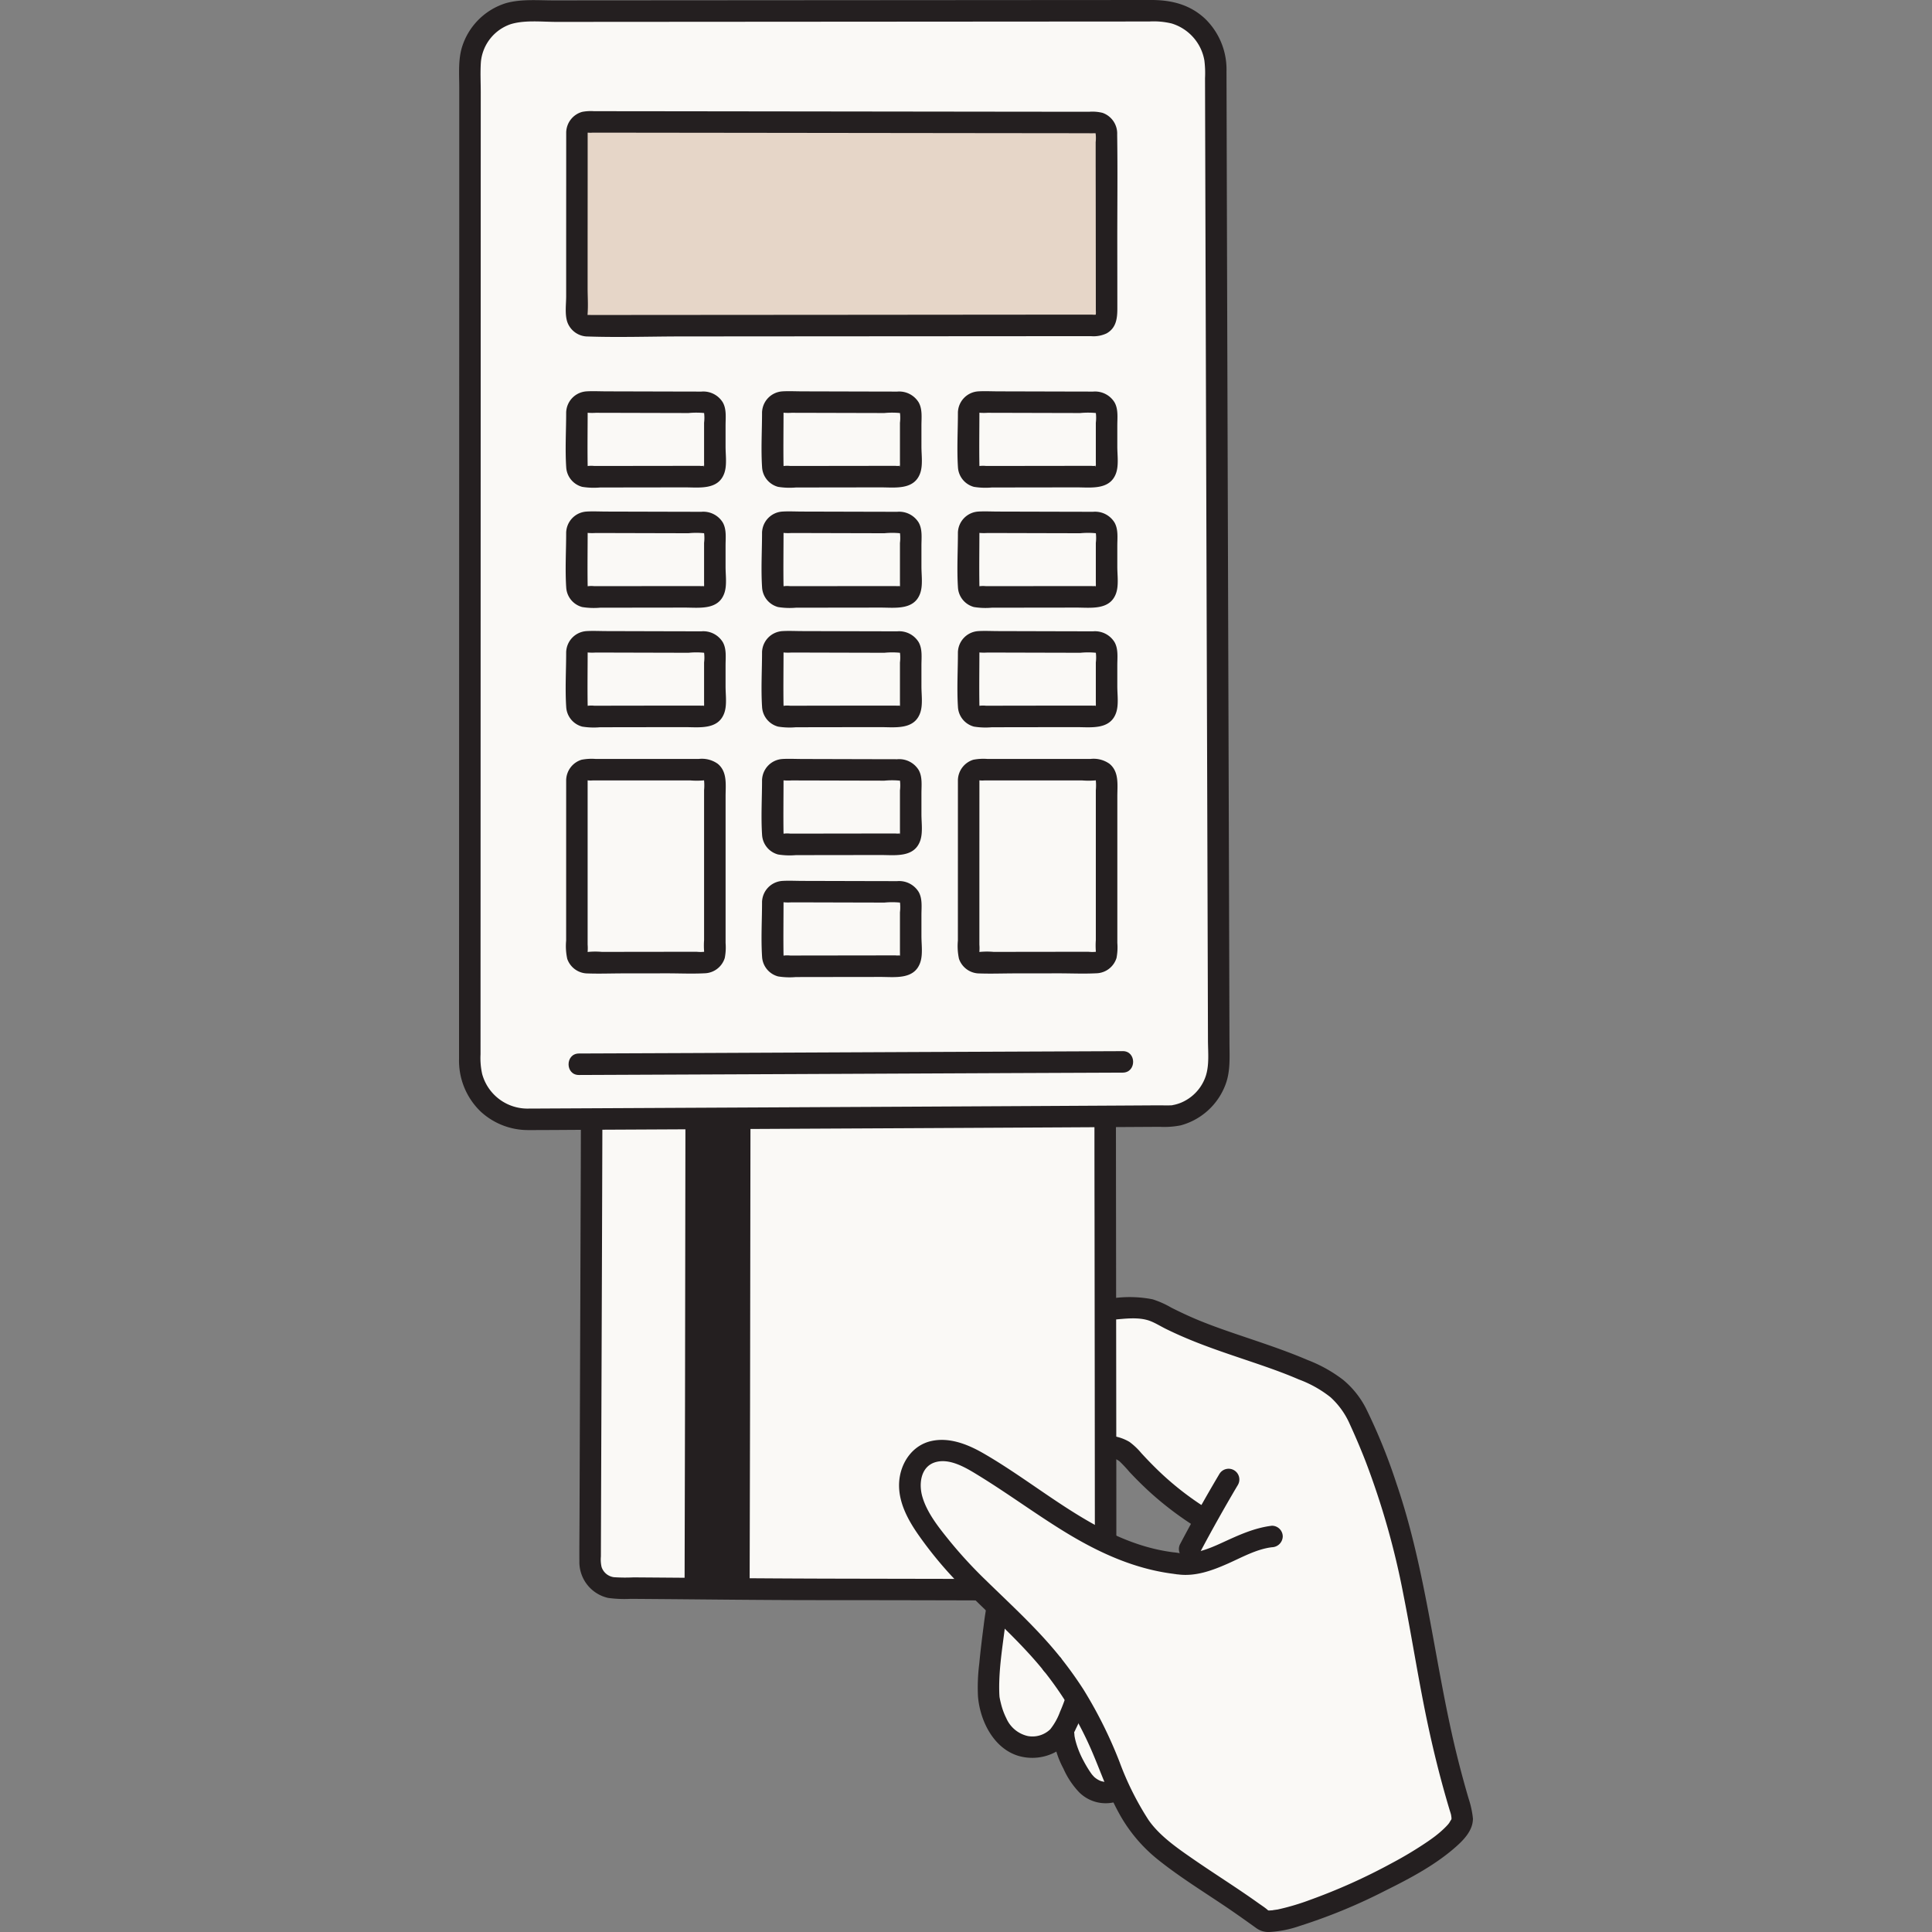 <!DOCTYPE svg PUBLIC "-//W3C//DTD SVG 1.1//EN" "http://www.w3.org/Graphics/SVG/1.1/DTD/svg11.dtd">
<!-- Uploaded to: SVG Repo, www.svgrepo.com, Transformed by: SVG Repo Mixer Tools -->
<svg width="800px" height="800px" viewBox="-102.51 0 431.447 431.447" xmlns="http://www.w3.org/2000/svg" fill="#000000">
<rect x="-102.51" y="0" width="431.447" height="431.447" fill="#808080" stroke="none"/>
<g id="SVGRepo_bgCarrier" stroke-width="0"/>
<g id="SVGRepo_tracerCarrier" stroke-linecap="round" stroke-linejoin="round"/>
<g id="SVGRepo_iconCarrier">
<defs>
<style>.a{fill:#faf9f6;}.b{fill:#241f20;}.c{fill:#e6d6c8;}.d{fill:#faf9f6;}</style>
</defs>
<path class="a" d="M122.1,350.914c-.715,2.288-2.125,8.911-2.321,10.406-.748,5.719-2,15.289-1.37,18.445.779,3.9,2.514,7.919,6.1,9.624s8.551.493,10.308-3.073l.129-.262.068,1.266c.206,3.85,3.6,9.8,5.194,11.259a6.069,6.069,0,0,0,5.981,1.488c2.067-.759,3.314-2.824,4.335-4.775a29.912,29.912,0,0,0,2.529-8.454"/>
<path class="b" d="M150.658,386.838c-.05.447.052-.218-.037.257-.045.243-.087.487-.137.729-.115.564-.252,1.124-.4,1.681a34.467,34.467,0,0,1-1.063,3.3c-.04.106-.251.638-.183.475s-.135.3-.176.388c-.218.46-.462.909-.713,1.351a7.556,7.556,0,0,1-1.8,2.352c-.058.049-.65.4-.722.423-.128.044-.257.077-.386.113.011,0-.409.068-.205.044-.012,0-.541,0-.741-.016.29.029-.449-.111-.547-.14a2.784,2.784,0,0,1-.44-.15,4.9,4.9,0,0,1-1.2-.764c-.2-.189-.374-.4-.558-.6-.288-.318.221.326-.046-.059-.129-.186-.264-.369-.391-.558a26.169,26.169,0,0,1-1.462-2.469,20.338,20.338,0,0,1-1.345-3.038c-.187-.536-.353-1.081-.486-1.633-.063-.26-.111-.522-.164-.784-.008-.035-.056-.4-.021-.112.038.314-.018-.31-.018-.307a2.457,2.457,0,0,0-2.4-2.4,2.42,2.42,0,0,0-2.4,2.4,20.55,20.55,0,0,0,2.347,7.625,18.428,18.428,0,0,0,3.55,5.331,8.391,8.391,0,0,0,9.134,1.766c2.506-1.154,4.189-3.783,5.28-6.224a30.308,30.308,0,0,0,2.528-8.98,2.415,2.415,0,0,0-2.4-2.4,2.455,2.455,0,0,0-2.4,2.4Z"/>
<path class="b" d="M137.42,368.4a38.7,38.7,0,0,1-3.213,13.878,14.016,14.016,0,0,1-2.17,3.89,5.721,5.721,0,0,1-5.05,1.512,6.882,6.882,0,0,1-4.767-3.961,15.342,15.342,0,0,1-1.215-3.348c-.075-.294-.145-.59-.208-.887.04.189-.163-.889-.088-.39.062.412-.022-.267-.022-.279-.015-.231-.029-.461-.037-.692-.167-4.791.612-9.671,1.219-14.41.076-.595.155-1.19.231-1.785.126-.981-.057.317.031-.221.027-.169.055-.337.085-.5.181-1.028.4-2.05.611-3.071.467-2.2.929-4.423,1.587-6.576.905-2.96-3.727-4.226-4.629-1.276a78.229,78.229,0,0,0-2.63,12.767c-.364,2.815-.713,5.634-.978,8.46a42.332,42.332,0,0,0-.29,7.309c.448,5.5,3.531,11.743,9.2,13.343a11.05,11.05,0,0,0,8.111-.9,11.227,11.227,0,0,0,4.543-5.191A42.228,42.228,0,0,0,142.22,368.4c.029-3.09-4.771-3.092-4.8,0Z"/>
<path class="a" d="M132.427,371.6a79.86,79.86,0,0,1,10.443,17.053c3.207,7.109,4.845,12.822,8.206,17.654,4.125,7.542,17.1,13.867,28.628,22.535,4.809,2.334,45.571-15.893,44.3-22.948,0,0-.121-1.166-.183-1.355-10.623-34.851-7.8-55.139-23.029-88.152a18.3,18.3,0,0,0-8.549-8.8c-11.727-5.724-21.833-7.249-33.539-13.072q-1.487-.739-2.958-1.509c-3.142-1.64-9.827-.682-14.789-.178V322.7a18.065,18.065,0,0,1,4.667.337,9.164,9.164,0,0,1,2.6.851,8.744,8.744,0,0,1,1.965,1.787,70.852,70.852,0,0,0,16.457,13.8q-1.782,3.213-3.5,6.463l-2.112,3.383-1.406-.246c-16.2-1.915-29.172-13.656-43.133-22.086-4.086-2.468-9.486-4.656-13.283-1.417a7.692,7.692,0,0,0-2.539,5.595c-.155,3.818,1.744,7.167,3.851,10.2,8.978,12.916,18.068,17.958,27.9,30.237"/>
<path class="a" d="M29.511,250.961c-.067,20.9-.124,20.688-.124,23.575,0,8.564-.072,59.467-.113,74.37a5.7,5.7,0,0,0,5.666,5.721c13.511.092,38.832.313,44.653.313,8.918,0,43.012.079,59.074.1a5.707,5.707,0,0,0,5.717-5.7c.023-15.909.113-57.987.2-98.285"/>
<path class="a" d="M50.587,250.7c0,8.587-.037,17.38-.037,25.452,0,11.517-.132,77.476-.183,76.577"/>
<path class="a" d="M65.113,250.7c0,8.587-.036,17.38-.036,25.452,0,11.517-.132,77.476-.184,76.577"/>
<path class="b" d="M50.557,250.7c0,8.587-.037,17.38-.037,25.452,0,9.657-.093,65.163-.153,78.592,4.919.038,9.98.078,14.527.111.059-13.3.152-69.02.152-78.7,0-8.072.037-16.865.037-25.452"/>
<path class="b" d="M27.209,250.3c0,6.888-.035,13.776-.059,20.664q-.06,17.591-.125,35.181-.06,16.314-.118,32.629c-.012,3.291-.051,6.584-.033,9.875a8.228,8.228,0,0,0,6.406,8.191,27.283,27.283,0,0,0,5.066.208l5.067.038c12.243.093,24.487.248,36.73.251q18.23.006,36.457.062,9.861.02,19.722.036a15.1,15.1,0,0,0,4.819-.383,8.241,8.241,0,0,0,4.611-3.764c1.163-2.1,1.033-4.4,1.034-6.7q.007-14.343-.016-28.687-.018-18.586-.042-37.174-.017-13.827-.03-27.656,0-1.626,0-3.251c0-3.088-4.8-3.093-4.8,0q0,11.012.022,22.021.021,17.841.042,35.682.016,16.22.026,32.44,0,2.822,0,5.643a22.728,22.728,0,0,1-.081,4.452c-.659,3.132-4.24,2.58-6.635,2.576l-9.331-.016q-19.9-.037-39.793-.074c-10.419-.014-20.838-.088-31.258-.168l-10.81-.084-5.129-.038a37.766,37.766,0,0,1-4.375-.041,3.355,3.355,0,0,1-2.743-2.274,7.471,7.471,0,0,1-.154-2.353q.006-2.243.014-4.487.05-14.772.106-29.545.065-17.754.128-35.51.043-12.538.079-25.077,0-1.333,0-2.666c0-3.089-4.8-3.094-4.8,0Z"/>
<path class="b" d="M181.549,340.719c-3.99.477-7.522,2.134-11.137,3.793-3.183,1.461-6.363,2.74-9.863,2.279a2.413,2.413,0,0,0-2.4,2.4,2.461,2.461,0,0,0,2.4,2.4c3.891.513,7.616-.852,11.112-2.4,3.165-1.4,6.435-3.256,9.888-3.669a2.474,2.474,0,0,0,2.4-2.4,2.415,2.415,0,0,0-2.4-2.4Z"/>
<path class="b" d="M169.787,329.184q-4.547,7.662-8.709,15.542a2.4,2.4,0,0,0,4.144,2.422q4.162-7.877,8.709-15.541a2.4,2.4,0,1,0-4.144-2.423Z"/>
<path class="b" d="M167.3,337.059a66.664,66.664,0,0,1-10.32-7.875c-1.6-1.494-3.128-3.061-4.608-4.672A15.183,15.183,0,0,0,149.716,322a10.215,10.215,0,0,0-3.453-1.271,2.453,2.453,0,0,0-2.953,1.676,2.427,2.427,0,0,0,1.677,2.952,5.387,5.387,0,0,1,2.465.936,30.847,30.847,0,0,1,2.254,2.4c1.482,1.58,3.017,3.112,4.62,4.57a73.386,73.386,0,0,0,10.552,7.944c2.629,1.639,5.041-2.512,2.423-4.145Z"/>
<path class="b" d="M146.253,294.693c2.531-.212,5.546-.624,7.994.274,1.222.448,2.475,1.243,3.689,1.837q2.154,1.055,4.363,1.989c5.517,2.344,11.227,4.129,16.887,6.084,2.807.97,5.6,1.986,8.329,3.168a25.719,25.719,0,0,1,7.111,3.987,17.747,17.747,0,0,1,4.294,6q1.857,4.038,3.477,8.18a175.779,175.779,0,0,1,8.473,29.764c1.946,9.763,3.44,19.611,5.526,29.347,1.2,5.611,2.581,11.185,4.176,16.7q.325,1.125.662,2.246c.091.3.2.6.275.91.114.443-.044-.338.027.106.064.406.118.836.153,1.244-.085-.986-.051-.3-.071-.063.073-.871.053-.368-.032-.111-.166.5.317-.444.033-.064-.24.318-.418.7-.653,1.032.458-.639-.011-.008-.139.137-.145.164-.3.324-.449.481-.4.407-.814.792-1.243,1.164q-.3.261-.613.514c-.127.1-.747.591-.322.263-.587.452-1.189.886-1.8,1.308a85.234,85.234,0,0,1-8.121,4.891,130.968,130.968,0,0,1-18.229,8.193,52.656,52.656,0,0,1-7.217,2.141c-.266.054-1.7.212-.788.152-.389.026-.773.063-1.163.078a2.606,2.606,0,0,0-.412-.019c-.226.047.682.156.176.01-.621-.18.866.692-.1-.144-.63-.545-1.364-1.005-2.04-1.49-4.75-3.4-9.712-6.486-14.515-9.807-3.567-2.468-7.565-5.216-10.031-8.784a65.635,65.635,0,0,1-6.45-12.919,98.559,98.559,0,0,0-8.081-16.225,88.011,88.011,0,0,0-5.308-7.363,2.415,2.415,0,0,0-3.4,0,2.459,2.459,0,0,0,0,3.394,78.406,78.406,0,0,1,9.7,15.754c2.4,5.158,4.112,10.65,6.841,15.652a34.392,34.392,0,0,0,8.849,10.607c4.5,3.6,9.387,6.663,14.172,9.855,2.652,1.769,5.245,3.609,7.832,5.471a4.663,4.663,0,0,0,2.909.807,24.527,24.527,0,0,0,6.692-1.342,124.246,124.246,0,0,0,19.043-7.841c5.638-2.8,11.516-5.885,16.205-10.156,1.588-1.447,3.264-3.307,3.434-5.553a3.926,3.926,0,0,0,.023-.42c0-.055-.011-.108-.014-.162l-.086-.638q.1.826.048.324a21.451,21.451,0,0,0-.917-4.016q-1.265-4.31-2.362-8.666c-5.154-20.46-6.9-41.679-13.757-61.715a127.571,127.571,0,0,0-6.81-16.767,20.3,20.3,0,0,0-5.086-6.348,31.706,31.706,0,0,0-7.941-4.433c-5.662-2.426-11.527-4.261-17.342-6.271-2.948-1.019-5.883-2.092-8.737-3.354-1.472-.651-2.921-1.349-4.36-2.07a20.619,20.619,0,0,0-4.19-1.864,26.881,26.881,0,0,0-8.623-.261,2.462,2.462,0,0,0-2.4,2.4,2.419,2.419,0,0,0,2.4,2.4Z"/>
<path class="a" d="M132.427,371.6c-9.831-12.279-18.921-17.321-27.9-30.237-2.107-3.031-4.006-6.38-3.851-10.2a7.692,7.692,0,0,1,2.539-5.595c3.8-3.239,9.2-1.051,13.283,1.417,13.961,8.43,26.937,20.171,43.133,22.086"/>
<path class="b" d="M134.124,369.9c-4.993-6.2-10.849-11.5-16.526-17.054a99.937,99.937,0,0,1-7.93-8.594c-2.4-2.969-5.153-6.327-6.215-10.061-.84-2.95-.315-6.872,3.158-7.724,3.213-.788,6.758,1.41,9.368,3.01,6.628,4.061,12.879,8.7,19.516,12.75,7.455,4.544,15.4,8.165,24.137,9.243a2.413,2.413,0,0,0,2.4-2.4,2.46,2.46,0,0,0-2.4-2.4c-16.372-2.021-28.838-14.254-42.577-22.145-3.442-1.977-7.524-3.609-11.548-2.728-4.313.943-6.955,4.954-7.219,9.178-.27,4.339,1.9,8.351,4.305,11.793a87.556,87.556,0,0,0,8.533,10.371c6.5,6.788,13.69,12.807,19.6,20.155a2.416,2.416,0,0,0,3.394,0,2.456,2.456,0,0,0,0-3.394Z"/>
<path class="a" d="M11.075,3.03a12.268,12.268,0,0,1,3.592-.537C46.33,2.476,123.609,2.417,156.1,2.4a12.878,12.878,0,0,1,12.888,12.852c.107,44.221.565,179.285.674,221.883a12.218,12.218,0,0,1-10.133,12.077c-.31.053-143.724.753-144.076.754h-.135A12.877,12.877,0,0,1,2.4,237.079c.009-42.961.043-178.617.051-222.364A12.221,12.221,0,0,1,11.075,3.03Z"/>
<path class="c" d="M26.333,29.562c0,11.7-.013,28.287-.014,40.842a2.338,2.338,0,0,0,2.342,2.341c14.8-.011,95.335-.069,113.612-.075a2.335,2.335,0,0,0,2.335-2.342c0-14.821-.035-30.266-.039-40.635a2.331,2.331,0,0,0-2.335-2.336c-18.451-.01-96.122-.119-113.557-.131A2.336,2.336,0,0,0,26.333,29.562Z"/>
<path class="d" d="M26.325,92.13c0,4.213,0,7.425-.006,11.992a2.339,2.339,0,0,0,2.34,2.346c5.517-.008,19.375-.029,26.13-.034a2.337,2.337,0,0,0,2.334-2.344c0-5.459,0-8.317,0-11.9a2.342,2.342,0,0,0-2.336-2.346c-6.84-.01-19.7-.052-26.12-.062A2.341,2.341,0,0,0,26.325,92.13Z"/>
<path class="d" d="M70.067,92.13c0,4.213-.006,7.425-.007,11.992a2.339,2.339,0,0,0,2.341,2.346c5.516-.008,19.375-.029,26.129-.034a2.338,2.338,0,0,0,2.335-2.344c0-5.459,0-8.317,0-11.9a2.341,2.341,0,0,0-2.335-2.346c-6.841-.01-19.7-.052-26.121-.062A2.34,2.34,0,0,0,70.067,92.13Z"/>
<path class="d" d="M113.808,92.13c0,4.213-.005,7.425-.006,11.992a2.339,2.339,0,0,0,2.34,2.346c5.517-.008,19.375-.029,26.13-.034a2.337,2.337,0,0,0,2.334-2.344c0-5.459,0-8.317,0-11.9a2.342,2.342,0,0,0-2.336-2.346c-6.84-.01-19.7-.052-26.12-.062A2.341,2.341,0,0,0,113.808,92.13Z"/>
<path class="d" d="M26.325,118.975c0,4.213,0,7.425-.006,11.992a2.339,2.339,0,0,0,2.34,2.346c5.517-.008,19.375-.029,26.13-.033a2.338,2.338,0,0,0,2.334-2.345c0-5.459,0-8.317,0-11.9a2.342,2.342,0,0,0-2.336-2.346c-6.84-.01-19.7-.052-26.12-.062A2.341,2.341,0,0,0,26.325,118.975Z"/>
<path class="d" d="M70.067,118.975c0,4.213-.006,7.425-.007,11.992a2.339,2.339,0,0,0,2.341,2.346c5.516-.008,19.375-.029,26.129-.033a2.339,2.339,0,0,0,2.335-2.345c0-5.459,0-8.317,0-11.9a2.341,2.341,0,0,0-2.335-2.346c-6.841-.01-19.7-.052-26.121-.062A2.34,2.34,0,0,0,70.067,118.975Z"/>
<path class="d" d="M113.808,118.975c0,4.213-.005,7.425-.006,11.992a2.339,2.339,0,0,0,2.34,2.346c5.517-.008,19.375-.029,26.13-.033a2.338,2.338,0,0,0,2.334-2.345c0-5.459,0-8.317,0-11.9a2.342,2.342,0,0,0-2.336-2.346c-6.84-.01-19.7-.052-26.12-.062A2.341,2.341,0,0,0,113.808,118.975Z"/>
<path class="d" d="M26.325,145.673c0,4.213,0,7.425-.006,11.992a2.339,2.339,0,0,0,2.34,2.346c5.517-.009,19.375-.029,26.13-.034a2.337,2.337,0,0,0,2.334-2.344c0-5.459,0-8.317,0-11.9a2.342,2.342,0,0,0-2.336-2.347c-6.84-.009-19.7-.051-26.12-.062A2.342,2.342,0,0,0,26.325,145.673Z"/>
<path class="d" d="M70.067,145.673c0,4.213-.006,7.425-.007,11.992a2.339,2.339,0,0,0,2.341,2.346c5.516-.009,19.375-.029,26.129-.034a2.338,2.338,0,0,0,2.335-2.344c0-5.459,0-8.317,0-11.9a2.342,2.342,0,0,0-2.335-2.347c-6.841-.009-19.7-.051-26.121-.062A2.341,2.341,0,0,0,70.067,145.673Z"/>
<path class="d" d="M70.067,174.23c0,4.213-.006,7.425-.007,11.992a2.34,2.34,0,0,0,2.341,2.347c5.516-.009,19.375-.03,26.129-.034a2.339,2.339,0,0,0,2.335-2.345c0-5.459,0-8.317,0-11.9a2.341,2.341,0,0,0-2.335-2.346c-6.841-.01-19.7-.052-26.121-.062A2.34,2.34,0,0,0,70.067,174.23Z"/>
<path class="d" d="M70.067,201.459c0,4.213-.006,7.425-.007,11.992A2.339,2.339,0,0,0,72.4,215.8c5.516-.008,19.375-.029,26.129-.034a2.338,2.338,0,0,0,2.335-2.344c0-5.459,0-8.317,0-11.9a2.341,2.341,0,0,0-2.335-2.346c-6.841-.01-19.7-.052-26.121-.063A2.341,2.341,0,0,0,70.067,201.459Z"/>
<path class="d" d="M113.808,145.673c0,4.213-.005,7.425-.006,11.992a2.339,2.339,0,0,0,2.34,2.346c5.517-.009,19.375-.029,26.13-.034a2.337,2.337,0,0,0,2.334-2.344c0-5.459,0-8.317,0-11.9a2.342,2.342,0,0,0-2.336-2.347c-6.84-.009-19.7-.051-26.12-.062A2.342,2.342,0,0,0,113.808,145.673Z"/>
<path class="d" d="M26.325,174.226c0,8.994-.006,29.2-.007,38.418a2.336,2.336,0,0,0,2.341,2.342c5.516-.009,19.375-.029,26.129-.034a2.331,2.331,0,0,0,2.335-2.337v-38.4a2.339,2.339,0,0,0-2.344-2.337H28.669A2.344,2.344,0,0,0,26.325,174.226Z"/>
<path class="d" d="M113.808,174.226c0,8.994-.005,29.2-.006,38.418a2.335,2.335,0,0,0,2.34,2.342c5.516-.009,19.375-.029,26.13-.034a2.331,2.331,0,0,0,2.334-2.337v-38.4a2.338,2.338,0,0,0-2.344-2.337h-26.11A2.344,2.344,0,0,0,113.808,174.226Z"/>
<path class="b" d="M11.713,5.345c3.151-.9,6.862-.454,10.126-.456L31.8,4.883l23.82-.016L109.2,4.83l44.962-.03a17.043,17.043,0,0,1,4.99.447,10.547,10.547,0,0,1,4.8,3.078,10.44,10.44,0,0,1,2.495,5.178,22.864,22.864,0,0,1,.146,3.944q.02,7.817.043,15.632.058,20.881.125,41.762.076,24.743.155,49.484.079,24.838.158,49.676.066,21.108.129,42.218.024,8.044.046,16.089c.008,2.6.322,5.429-.474,7.932a9.794,9.794,0,0,1-3.228,4.639,9.955,9.955,0,0,1-2.343,1.381,10.333,10.333,0,0,1-1.309.42c-.24.063-.99.177-.377.131-1.187.089-2.4.023-3.595.031q-4.588.03-9.178.055-15.039.086-30.078.161-18.891.1-37.782.193l-35.584.177-23.562.116c-1.4.007-2.8.02-4.2.02A10.488,10.488,0,0,1,5.16,239.82a16.4,16.4,0,0,1-.36-4.366q0-17.06.008-34.12.006-23.019.011-46.039l.012-50.458q.006-23.69.011-47.377,0-18.4.008-36.8c0-2.272-.131-4.592.036-6.858a9.874,9.874,0,0,1,6.827-8.461C14.641,4.4,13.389-.237,10.437.716A14.893,14.893,0,0,0,.65,10.56c-.87,2.9-.6,6.079-.6,9.08l0,16.552q0,21.743-.01,43.483L.025,130.149.013,179.937q0,20.707-.01,41.415l0,15.087a15.75,15.75,0,0,0,4.837,11.8,15.59,15.59,0,0,0,10.641,4.125c4.486,0,8.973-.043,13.459-.065l31.031-.154q19.32-.1,38.64-.194,17.745-.09,35.489-.185,11.179-.06,22.36-.128a18.865,18.865,0,0,0,4.711-.329,14.8,14.8,0,0,0,10.011-9.157c1.116-2.972.877-6.189.869-9.3q-.05-18.145-.107-36.29-.073-23.8-.149-47.6-.081-25.581-.162-51.163-.075-23.52-.146-47.038-.051-17.424-.1-34.847a15.768,15.768,0,0,0-4.839-11.787C163.168,1,159.084,0,154.6,0L134.289.013q-26.2.017-52.4.036L30.825.083,21.116.09c-3.514,0-7.275-.351-10.679.626C7.473,1.567,8.733,6.2,11.713,5.345Z"/>
<path class="b" d="M148.219,234.741q-22.945.079-45.89.192-25.306.115-50.613.231-12.468.055-24.937.1c-3.088.011-3.095,4.811,0,4.8q23.406-.087,46.812-.2,25.176-.117,50.354-.229,12.137-.053,24.274-.1c3.088-.011,3.094-4.811,0-4.8Z"/>
<path class="b" d="M23.933,29.562q0,11.991-.009,23.982,0,6.291,0,12.583c0,1.809-.322,4.011.243,5.748a4.854,4.854,0,0,0,4.638,3.27c6.955.232,13.961-.01,20.919-.015l33.242-.024,34.246-.022q11.958-.008,23.918-.014a6.794,6.794,0,0,0,3.489-.625c2.138-1.2,2.393-3.341,2.392-5.553q0-7.161-.011-14.322c-.009-8.178.095-16.364-.027-24.541A4.883,4.883,0,0,0,143.7,25.2a9.4,9.4,0,0,0-2.938-.245l-4.679,0-12.678-.013L89.679,24.9l-35.015-.044q-12.263-.015-24.526-.027a10.5,10.5,0,0,0-2.611.147,4.87,4.87,0,0,0-3.594,4.588,2.421,2.421,0,0,0,2.4,2.4,2.448,2.448,0,0,0,2.4-2.4c.011-.152-.038.075-.109.094a.662.662,0,0,1,.28-.03,4.99,4.99,0,0,0,.847,0l2,0,4.826,0,12.509.015q16.307.018,32.613.04l33.665.041q12.276.015,24.553.027c.65,0,1.305.024,1.954,0,.446-.016.339.113.267-.114a8.235,8.235,0,0,1,.032,2.119q0,5.637.012,11.276.017,13.166.025,26.333a4.3,4.3,0,0,1-.029,1.009c.014-.049.257-.145.095-.11a4.6,4.6,0,0,1-.894,0h-1.9l-4.723,0-12.351.007L90.632,70.3l-33.078.023-24.477.018-3.628,0a5.755,5.755,0,0,0-.7,0c-.093.012-.1-.027-.158-.048.284.1.081.287.123-.27.14-1.883,0-3.83,0-5.718q0-11.982.01-23.964l0-10.783C28.733,26.474,23.933,26.468,23.933,29.562Z"/>
<path class="b" d="M23.925,92.13c0,4.028-.253,8.147.007,12.165a4.815,4.815,0,0,0,3.577,4.426,16.282,16.282,0,0,0,3.98.143q9.466-.013,18.932-.026c3.2,0,7.424.633,8.8-3.122.655-1.787.3-4.084.3-5.965q0-2.361,0-4.723c0-1.707.257-3.641-.624-5.18a5.1,5.1,0,0,0-4.788-2.4q-4.776-.008-9.55-.022-5.783-.015-11.565-.03c-1.493,0-3.012-.087-4.5,0a4.851,4.851,0,0,0-4.568,4.735,2.421,2.421,0,0,0,2.4,2.4,2.446,2.446,0,0,0,2.4-2.4c-.007.1-.287-.013.191.053a12.586,12.586,0,0,0,1.625,0l3.782.009,8.744.023,8.18.02a17.88,17.88,0,0,1,3.539.007c.183.04-.121-.244-.064-.054a9.011,9.011,0,0,1,0,2.214q0,4.361,0,8.72c0,.159.025.84-.006.984-.022.1-.328.063.134-.125a3.261,3.261,0,0,1-1.074.051l-3.514,0q-8.227.009-16.453.022l-3.607,0a6.215,6.215,0,0,0-1.343,0c-.275.068-.145,0-.265-.049.25.111.136.417.124-.381-.056-3.834,0-7.674.006-11.508C28.726,89.042,23.926,89.036,23.925,92.13Z"/>
<path class="b" d="M67.667,92.13c0,4.028-.254,8.147.006,12.165a4.817,4.817,0,0,0,3.578,4.426,16.28,16.28,0,0,0,3.98.143q9.465-.013,18.931-.026c3.2,0,7.424.633,8.8-3.122.655-1.787.3-4.084.3-5.965V95.028c0-1.707.257-3.641-.624-5.18a5.105,5.105,0,0,0-4.789-2.4q-4.774-.008-9.55-.022l-11.564-.03c-1.494,0-3.013-.087-4.5,0a4.85,4.85,0,0,0-4.567,4.735,2.421,2.421,0,0,0,2.4,2.4,2.448,2.448,0,0,0,2.4-2.4c-.008.1-.288-.013.19.053a12.586,12.586,0,0,0,1.625,0l3.783.009,8.744.023,8.179.02a17.89,17.89,0,0,1,3.54.007c.182.04-.121-.244-.065-.054a8.962,8.962,0,0,1,0,2.214q0,4.361,0,8.72c0,.159.024.84-.007.984-.022.1-.327.063.134-.125a3.255,3.255,0,0,1-1.073.051l-3.515,0q-8.226.009-16.453.022l-3.606,0a6.225,6.225,0,0,0-1.344,0c-.274.068-.145,0-.265-.049.251.111.136.417.124-.381-.056-3.834.005-7.674.007-11.508C72.467,89.042,67.667,89.036,67.667,92.13Z"/>
<path class="b" d="M111.408,92.13c0,4.028-.253,8.147.006,12.165a4.817,4.817,0,0,0,3.578,4.426,16.28,16.28,0,0,0,3.98.143q9.467-.013,18.931-.026c3.205,0,7.425.633,8.8-3.122.655-1.787.3-4.084.3-5.965q0-2.361,0-4.723c0-1.707.257-3.641-.624-5.18a5.1,5.1,0,0,0-4.788-2.4q-4.776-.008-9.55-.022-5.783-.015-11.565-.03c-1.493,0-3.012-.087-4.5,0a4.851,4.851,0,0,0-4.567,4.735,2.421,2.421,0,0,0,2.4,2.4,2.446,2.446,0,0,0,2.4-2.4c-.007.1-.287-.013.191.053a12.586,12.586,0,0,0,1.625,0l3.782.009,8.744.023,8.18.02a17.88,17.88,0,0,1,3.539.007c.183.04-.121-.244-.064-.054a9.011,9.011,0,0,1,0,2.214q0,4.361,0,8.72c0,.159.025.84-.006.984-.022.1-.328.063.134-.125a3.261,3.261,0,0,1-1.074.051l-3.515,0q-8.226.009-16.452.022l-3.607,0a6.215,6.215,0,0,0-1.343,0c-.275.068-.145,0-.266-.049.251.111.137.417.125-.381-.056-3.834,0-7.674.006-11.508C116.209,89.042,111.409,89.036,111.408,92.13Z"/>
<path class="b" d="M23.925,118.975c0,4.029-.253,8.147.007,12.166a4.815,4.815,0,0,0,3.577,4.425,16.282,16.282,0,0,0,3.98.143q9.466-.014,18.932-.025c3.2,0,7.424.633,8.8-3.123.655-1.787.3-4.084.3-5.965q0-2.361,0-4.723c0-1.707.257-3.64-.624-5.18a5.1,5.1,0,0,0-4.788-2.4q-4.776-.007-9.55-.022-5.783-.015-11.565-.03c-1.493,0-3.012-.087-4.5,0a4.852,4.852,0,0,0-4.568,4.735,2.421,2.421,0,0,0,2.4,2.4,2.446,2.446,0,0,0,2.4-2.4c-.007.1-.287-.012.191.053a12.409,12.409,0,0,0,1.625,0l3.782.009,8.744.023q4.09.01,8.18.02a17.88,17.88,0,0,1,3.539.007c.183.041-.121-.244-.064-.054a9.011,9.011,0,0,1,0,2.214q0,4.361,0,8.721c0,.158.025.839-.006.983-.022.1-.328.063.134-.125a3.261,3.261,0,0,1-1.074.051l-3.514,0q-8.227.009-16.453.022l-3.607,0a6.215,6.215,0,0,0-1.343,0c-.275.068-.145,0-.265-.049.25.111.136.418.124-.381-.056-3.834,0-7.673.006-11.508C28.726,115.887,23.926,115.882,23.925,118.975Z"/>
<path class="b" d="M67.667,118.975c0,4.029-.254,8.147.006,12.166a4.817,4.817,0,0,0,3.578,4.425,16.28,16.28,0,0,0,3.98.143q9.465-.014,18.931-.025c3.2,0,7.424.633,8.8-3.123.655-1.787.3-4.084.3-5.965v-4.723c0-1.707.257-3.64-.624-5.18a5.105,5.105,0,0,0-4.789-2.4q-4.774-.007-9.55-.022l-11.564-.03c-1.494,0-3.013-.087-4.5,0a4.851,4.851,0,0,0-4.567,4.735,2.42,2.42,0,0,0,2.4,2.4,2.448,2.448,0,0,0,2.4-2.4c-.008.1-.288-.012.19.053a12.409,12.409,0,0,0,1.625,0l3.783.009,8.744.023q4.089.01,8.179.02a17.89,17.89,0,0,1,3.54.007c.182.041-.121-.244-.065-.054a8.962,8.962,0,0,1,0,2.214q0,4.361,0,8.721c0,.158.024.839-.007.983-.022.1-.327.063.134-.125a3.255,3.255,0,0,1-1.073.051l-3.515,0q-8.226.009-16.453.022l-3.606,0a6.225,6.225,0,0,0-1.344,0c-.274.068-.145,0-.265-.049.251.111.136.418.124-.381-.056-3.834.005-7.673.007-11.508C72.467,115.887,67.667,115.882,67.667,118.975Z"/>
<path class="b" d="M111.408,118.975c0,4.029-.253,8.147.006,12.166a4.817,4.817,0,0,0,3.578,4.425,16.28,16.28,0,0,0,3.98.143q9.467-.014,18.931-.025c3.205,0,7.425.633,8.8-3.123.655-1.787.3-4.084.3-5.965q0-2.361,0-4.723c0-1.707.257-3.64-.624-5.18a5.1,5.1,0,0,0-4.788-2.4q-4.776-.007-9.55-.022-5.783-.015-11.565-.03c-1.493,0-3.012-.087-4.5,0a4.852,4.852,0,0,0-4.567,4.735,2.421,2.421,0,0,0,2.4,2.4,2.446,2.446,0,0,0,2.4-2.4c-.007.1-.287-.012.191.053a12.409,12.409,0,0,0,1.625,0l3.782.009,8.744.023q4.09.01,8.18.02a17.88,17.88,0,0,1,3.539.007c.183.041-.121-.244-.064-.054a9.011,9.011,0,0,1,0,2.214q0,4.361,0,8.721c0,.158.025.839-.006.983-.022.1-.328.063.134-.125a3.261,3.261,0,0,1-1.074.051l-3.515,0q-8.226.009-16.452.022l-3.607,0a6.215,6.215,0,0,0-1.343,0c-.275.068-.145,0-.266-.049.251.111.137.418.125-.381-.056-3.834,0-7.673.006-11.508C116.209,115.887,111.409,115.882,111.408,118.975Z"/>
<path class="b" d="M23.925,145.673c0,4.028-.253,8.147.007,12.165a4.814,4.814,0,0,0,3.577,4.425,16.282,16.282,0,0,0,3.98.144q9.466-.015,18.932-.026c3.2,0,7.424.633,8.8-3.123.655-1.786.3-4.083.3-5.964q0-2.363,0-4.724c0-1.706.257-3.64-.624-5.179a5.105,5.105,0,0,0-4.788-2.405q-4.776-.007-9.55-.021l-11.565-.031c-1.493,0-3.012-.087-4.5,0a4.85,4.85,0,0,0-4.568,4.735,2.421,2.421,0,0,0,2.4,2.4,2.446,2.446,0,0,0,2.4-2.4c-.007.1-.287-.013.191.053a12.586,12.586,0,0,0,1.625,0l3.782.009,8.744.023,8.18.02a17.805,17.805,0,0,1,3.539.006c.183.041-.121-.243-.064-.053a9,9,0,0,1,0,2.213q0,4.361,0,8.721c0,.158.025.839-.006.984-.022.1-.328.062.134-.126a3.26,3.26,0,0,1-1.074.052l-3.514,0q-8.227.009-16.453.022l-3.607.006a6.091,6.091,0,0,0-1.343,0c-.275.068-.145,0-.265-.049.25.111.136.417.124-.382-.056-3.833,0-7.673.006-11.507C28.726,142.584,23.926,142.579,23.925,145.673Z"/>
<path class="b" d="M67.667,145.673c0,4.028-.254,8.147.006,12.165a4.816,4.816,0,0,0,3.578,4.425,16.28,16.28,0,0,0,3.98.144q9.465-.015,18.931-.026c3.2,0,7.424.633,8.8-3.123.655-1.786.3-4.083.3-5.964V148.57c0-1.706.257-3.64-.624-5.179a5.106,5.106,0,0,0-4.789-2.405q-4.774-.007-9.55-.021l-11.564-.031c-1.494,0-3.013-.087-4.5,0a4.849,4.849,0,0,0-4.567,4.735,2.421,2.421,0,0,0,2.4,2.4,2.448,2.448,0,0,0,2.4-2.4c-.008.1-.288-.013.19.053a12.586,12.586,0,0,0,1.625,0q1.892,0,3.783.009l8.744.023,8.179.02a17.815,17.815,0,0,1,3.54.006c.182.041-.121-.243-.065-.053a8.954,8.954,0,0,1,0,2.213q0,4.361,0,8.721c0,.158.024.839-.007.984-.022.1-.327.062.134-.126a3.254,3.254,0,0,1-1.073.052l-3.515,0q-8.226.009-16.453.022l-3.606.006a6.1,6.1,0,0,0-1.344,0c-.274.068-.145,0-.265-.049.251.111.136.417.124-.382-.056-3.833.005-7.673.007-11.507C72.467,142.584,67.667,142.579,67.667,145.673Z"/>
<path class="b" d="M67.667,174.23c0,4.029-.254,8.147.006,12.166a4.817,4.817,0,0,0,3.578,4.425,16.28,16.28,0,0,0,3.98.143q9.465-.013,18.931-.025c3.2,0,7.424.633,8.8-3.123.655-1.787.3-4.084.3-5.964v-4.724c0-1.707.257-3.64-.624-5.18a5.105,5.105,0,0,0-4.789-2.4q-4.774-.008-9.55-.022l-11.564-.03c-1.494,0-3.013-.087-4.5,0a4.851,4.851,0,0,0-4.567,4.735,2.42,2.42,0,0,0,2.4,2.4,2.448,2.448,0,0,0,2.4-2.4c-.008.1-.288-.012.19.053a12.409,12.409,0,0,0,1.625,0l3.783.009,8.744.023q4.089.01,8.179.02a17.89,17.89,0,0,1,3.54.007c.182.041-.121-.244-.065-.054a8.962,8.962,0,0,1,0,2.214q0,4.361,0,8.721c0,.158.024.839-.007.984-.022.1-.327.062.134-.126a3.255,3.255,0,0,1-1.073.051l-3.515,0q-8.226.009-16.453.022l-3.606,0a6.225,6.225,0,0,0-1.344,0c-.274.068-.145,0-.265-.049.251.111.136.418.124-.381-.056-3.834.005-7.673.007-11.508C72.467,171.142,67.667,171.137,67.667,174.23Z"/>
<path class="b" d="M67.667,201.459c0,4.028-.254,8.147.006,12.165a4.817,4.817,0,0,0,3.578,4.426,16.329,16.329,0,0,0,3.98.143q9.465-.015,18.931-.026c3.2,0,7.424.633,8.8-3.122.655-1.787.3-4.084.3-5.965v-4.723c0-1.707.257-3.641-.624-5.18a5.108,5.108,0,0,0-4.789-2.405q-4.774-.007-9.55-.021l-11.564-.03c-1.494,0-3.013-.088-4.5,0a4.849,4.849,0,0,0-4.567,4.735,2.421,2.421,0,0,0,2.4,2.4,2.448,2.448,0,0,0,2.4-2.4c-.008.1-.288-.013.19.053a12.586,12.586,0,0,0,1.625,0l3.783.009,8.744.023,8.179.02a17.815,17.815,0,0,1,3.54.007c.182.04-.121-.244-.065-.054a8.954,8.954,0,0,1,0,2.213q0,4.36,0,8.721c0,.158.024.839-.007.984-.022.1-.327.063.134-.125a3.255,3.255,0,0,1-1.073.051l-3.515,0-16.453.022-3.606.006a6.162,6.162,0,0,0-1.344,0c-.274.068-.145,0-.265-.049.251.111.136.417.124-.381-.056-3.834.005-7.674.007-11.508C72.467,198.37,67.667,198.365,67.667,201.459Z"/>
<path class="b" d="M111.408,145.673c0,4.028-.253,8.147.006,12.165a4.816,4.816,0,0,0,3.578,4.425,16.28,16.28,0,0,0,3.98.144q9.467-.015,18.931-.026c3.205,0,7.425.633,8.8-3.123.655-1.786.3-4.083.3-5.964q0-2.363,0-4.724c0-1.706.257-3.64-.624-5.179a5.105,5.105,0,0,0-4.788-2.405q-4.776-.007-9.55-.021l-11.565-.031c-1.493,0-3.012-.087-4.5,0a4.85,4.85,0,0,0-4.567,4.735,2.421,2.421,0,0,0,2.4,2.4,2.446,2.446,0,0,0,2.4-2.4c-.007.1-.287-.013.191.053a12.586,12.586,0,0,0,1.625,0l3.782.009,8.744.023,8.18.02a17.805,17.805,0,0,1,3.539.006c.183.041-.121-.243-.064-.053a9,9,0,0,1,0,2.213q0,4.361,0,8.721c0,.158.025.839-.006.984-.022.1-.328.062.134-.126a3.26,3.26,0,0,1-1.074.052l-3.515,0q-8.226.009-16.452.022l-3.607.006a6.091,6.091,0,0,0-1.343,0c-.275.068-.145,0-.266-.049.251.111.137.417.125-.382-.056-3.833,0-7.673.006-11.507C116.209,142.584,111.409,142.579,111.408,145.673Z"/>
<path class="b" d="M23.925,174.226q0,17.9-.006,35.808a13.493,13.493,0,0,0,.243,4.082,4.843,4.843,0,0,0,4.6,3.27c2.59.089,5.2-.008,7.793-.012l9.86-.013c2.78,0,5.6.131,8.376-.009a4.853,4.853,0,0,0,4.551-3.423,12.341,12.341,0,0,0,.184-3.344V177.8c0-2.525.435-5.44-1.752-7.233a6.115,6.115,0,0,0-4.212-1.087H30.444a11.794,11.794,0,0,0-3.09.185,4.876,4.876,0,0,0-3.429,4.558,2.421,2.421,0,0,0,2.4,2.4,2.446,2.446,0,0,0,2.4-2.4c-.009.124-.2-.009.141.057a5.73,5.73,0,0,0,1.023,0H51.636a17.268,17.268,0,0,0,2.921,0c.337-.062.2.131.152-.1a11.41,11.41,0,0,1,.014,2.279v33.481a16.661,16.661,0,0,0,0,2.427.519.519,0,0,1-.047.308c.047-.112.274-.161.112-.125a8.435,8.435,0,0,1-1.689,0l-3.97,0-8.938.011-8.29.012a16.44,16.44,0,0,0-3.042.005c-.17.034-.329-.1-.179.038s.013.055.038-.094a9.756,9.756,0,0,0,0-1.576q0-16.749,0-33.5,0-1.615,0-3.231C28.725,171.138,23.925,171.133,23.925,174.226Z"/>
<path class="b" d="M111.408,174.226q0,17.9-.006,35.808a13.525,13.525,0,0,0,.243,4.082,4.843,4.843,0,0,0,4.6,3.27c2.59.089,5.2-.008,7.793-.012l9.86-.013c2.781,0,5.6.131,8.377-.009a4.852,4.852,0,0,0,4.55-3.423,12.341,12.341,0,0,0,.184-3.344V177.8c0-2.525.435-5.44-1.752-7.233a6.113,6.113,0,0,0-4.212-1.087H117.928a11.8,11.8,0,0,0-3.091.185,4.877,4.877,0,0,0-3.429,4.558,2.421,2.421,0,0,0,2.4,2.4,2.446,2.446,0,0,0,2.4-2.4c-.009.124-.2-.009.141.057a5.73,5.73,0,0,0,1.023,0h21.747a17.268,17.268,0,0,0,2.921,0c.337-.062.2.131.153-.1a11.485,11.485,0,0,1,.013,2.279v33.481a16.661,16.661,0,0,0,0,2.427.519.519,0,0,1-.047.308c.048-.112.274-.161.113-.125a8.435,8.435,0,0,1-1.689,0l-3.971,0-8.937.011-8.29.012a16.439,16.439,0,0,0-3.042.005c-.171.034-.33-.1-.179.038s.012.055.038-.094a9.872,9.872,0,0,0,0-1.576q0-16.749.006-33.5v-3.231C116.209,171.138,111.409,171.133,111.408,174.226Z"/>
</g>
</svg>